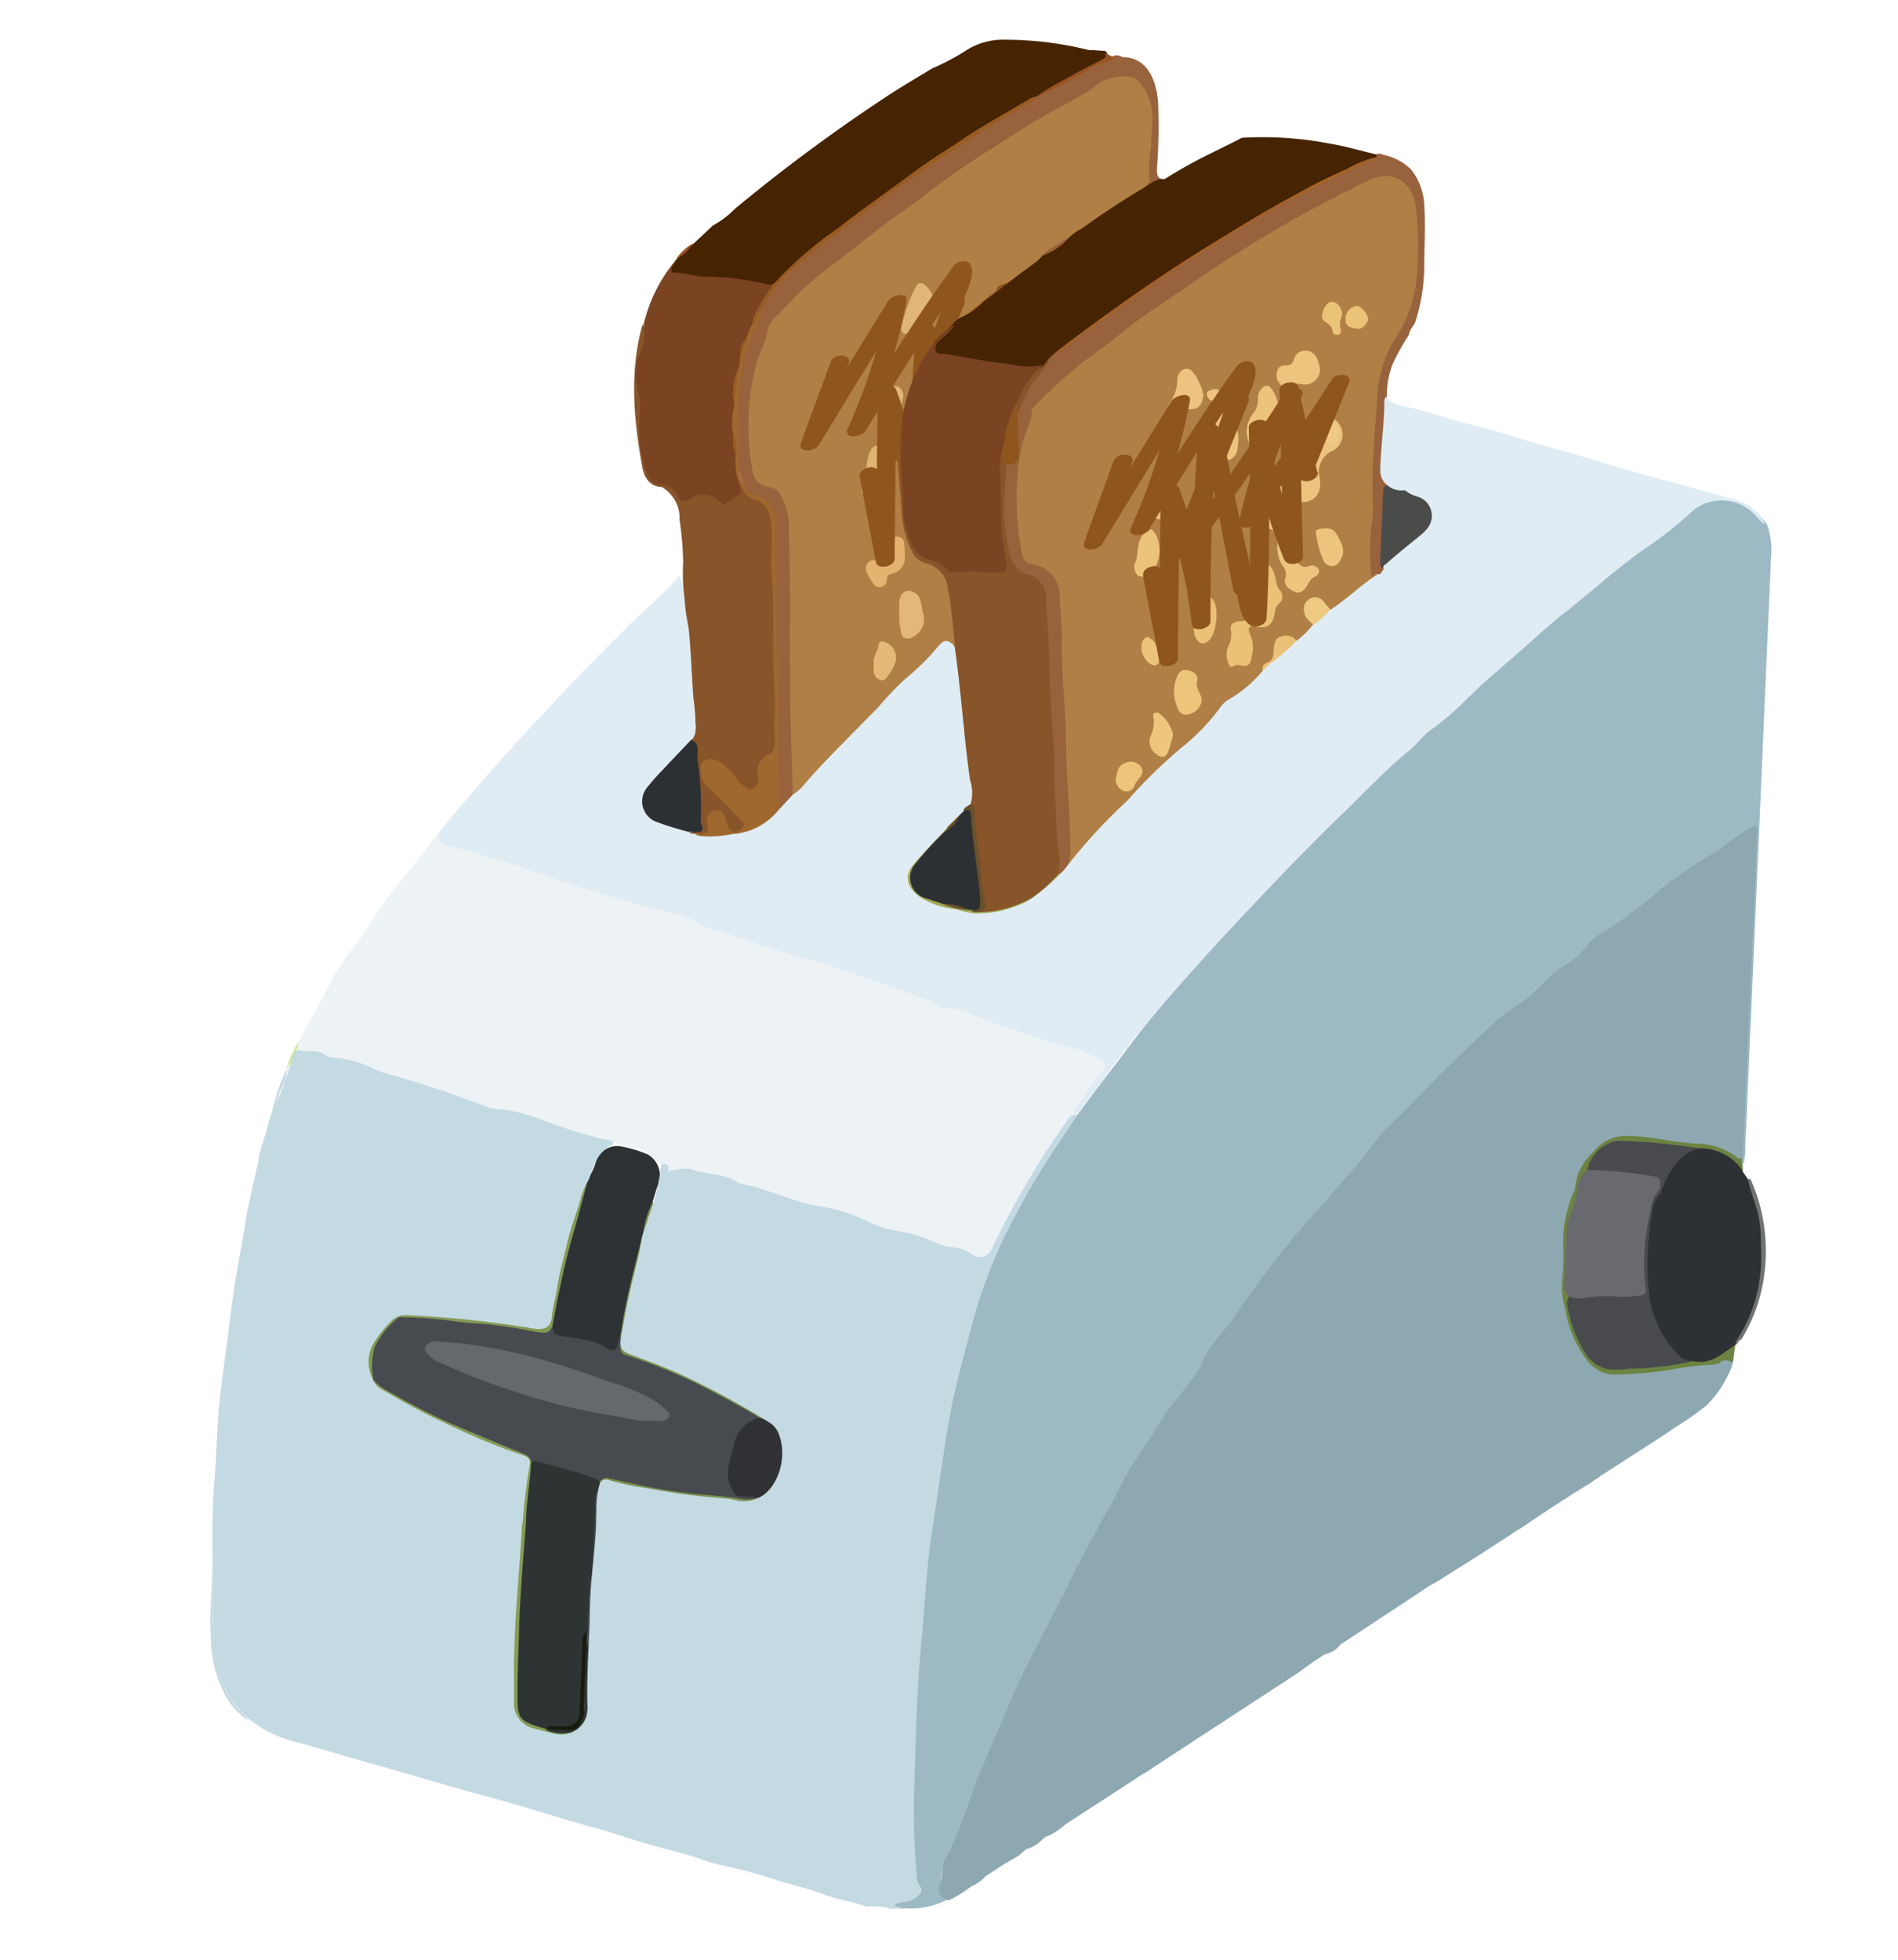 <svg id="Layer_1" data-name="Layer 1" xmlns="http://www.w3.org/2000/svg" viewBox="0 0 148.25 153.03"><defs><style>.cls-1{fill:#717373;}.cls-2{fill:#9db9c4;}.cls-3{fill:#2e3133;}.cls-4{fill:#98623d;}.cls-5{fill:#6c8341;}.cls-6{fill:#8ea8b2;}.cls-7{fill:#edf2f4;}.cls-8{fill:#c4dae3;}.cls-9{fill:#d3e79e;}.cls-10{fill:#462301;}.cls-11{fill:#88542a;}.cls-12{fill:#7a4322;}.cls-13{fill:#dfecf4;}.cls-14{fill:#985320;}.cls-15{fill:#4a4c4a;}.cls-16{fill:#bde267;}.cls-17{fill:#484a4e;}.cls-18{fill:#494a4d;}.cls-19{fill:#af7f45;}.cls-20{fill:#a46226;}.cls-21{fill:#a1a954;}.cls-22{fill:#686a6f;}.cls-23{fill:#859c55;}.cls-24{fill:#7c9250;}.cls-25{fill:#d1b041;}.cls-26{fill:#ceb341;}.cls-27{fill:#829954;}.cls-28{fill:#cbf273;}.cls-29{fill:#edc982;}.cls-30{fill:#eac177;}.cls-31{fill:#bde268;}.cls-32{fill:#995d24;}.cls-33{fill:#9f682e;}.cls-34{fill:#2d3033;}.cls-35{fill:#69522b;}.cls-36{fill:#edc37f;}.cls-37{fill:#edc47c;}.cls-38{fill:#ecc47e;}.cls-39{fill:#eec57d;}.cls-40{fill:#edc47b;}.cls-41{fill:#edc27a;}.cls-42{fill:#ebc378;}.cls-43{fill:#474a4e;}.cls-44{fill:#2e3333;}.cls-45{fill:#2e3234;}.cls-46{fill:#303134;}.cls-47{fill:#f1b43f;}.cls-48{fill:#ea9636;}.cls-49{fill:#ec9636;}.cls-50{fill:#e3b36f;}.cls-51{fill:#e1b576;}.cls-52{fill:#e0b36f;}.cls-53{fill:#e3b67a;}.cls-54{fill:#e1b677;}.cls-55{fill:#e5b878;}.cls-56{fill:#66696c;}.cls-57{fill:#161d0c;}.cls-58{fill:#ecc27d;}.cls-59{fill:#ebc37a;}.cls-60{fill:#f1c987;}.cls-61{fill:#eec680;}.cls-62{fill:#8e561d;}</style></defs><path class="cls-1" d="M136,104.62c-.23,0-.22.33-.42.39-.21-.26,0-.48.09-.7a13.55,13.55,0,0,0,1.67-7.85,18,18,0,0,0-.77-3.66c-.07-.24-.22-.48,0-.73l.16,0a13.77,13.77,0,0,1,1.07,7.49A12.64,12.64,0,0,1,136,104.62Z"/><path class="cls-2" d="M74,148.33a6.17,6.17,0,0,1-3.4.68c-.15.1-.32,0-.48,0s-.23-.05-.25-.18a.28.28,0,0,1,.16-.28,4,4,0,0,1,.93-.28c.71-.25.79-.45.63-1.19a11.64,11.64,0,0,1-.26-2.42c0-1.12,0-2.23,0-3.35,0-3.86.16-7.72.41-11.57.13-2,.33-4,.46-6s.45-3.92.75-5.87c.38-2.41.66-4.83,1.14-7.22a101.62,101.62,0,0,1,2.71-10.46,33.77,33.77,0,0,1,1.67-3.75,57.79,57.79,0,0,1,3.24-5.81c.72-1.19,1.53-2.33,2.36-3.44,1.35-1.89,2.8-3.71,4.19-5.57,2.34-3.11,5-6,7.59-8.82,1.84-2,3.76-4,5.67-6,2.1-2.17,4.28-4.27,6.45-6.36s4.32-4.09,6.65-5.94c.44-.35.76-.81,1.18-1.18,2.71-2.34,5.4-4.7,8.17-7,1.13-.92,2.21-1.94,3.41-2.76,1.85-1.29,3.53-2.8,5.34-4.13a3.73,3.73,0,0,1,4.31.41,7.78,7.78,0,0,1,1,1.15,5.93,5.93,0,0,1,.3,2.61l-2,45.85a5.53,5.53,0,0,1-.14,1.46c-.29-.16-.17-.44-.2-.67L137,65.48c0-.14,0-.28,0-.42,0-.29-.11-.39-.38-.24a2.54,2.54,0,0,0-.49.26c-2.42,1.89-5.21,3.26-7.52,5.3a26.75,26.75,0,0,1-3.82,2.8,1.18,1.18,0,0,0-.27.22c-1.28,1.69-3.32,2.54-4.63,4.21a6.1,6.1,0,0,1-1.25,1,70.74,70.74,0,0,0-8.36,7.78c-.05,0-.09.11-.14.15-2.83,2.55-5,5.7-7.54,8.49-1.61,1.76-3.07,3.62-4.5,5.51a42.83,42.83,0,0,1-2.58,3.55A8,8,0,0,0,94,106.47a7.56,7.56,0,0,1-1.65,2.24c-1,1.05-1.57,2.46-2.48,3.61a45.28,45.28,0,0,0-4,7.06c-.35.66-.8,1.26-1.11,1.94-1.27,2.72-2.85,5.27-4,8-.7,1.64-1.68,3.16-2.32,4.84-1.19,3.18-2.63,6.26-3.68,9.5A5.85,5.85,0,0,1,74,145a6.42,6.42,0,0,0-.58,2.55C73.35,147.91,73.77,148.06,74,148.33Z"/><path class="cls-3" d="M136.52,92.07c.21.87.5,1.72.76,2.56a10.15,10.15,0,0,1,.26,2.61,12.68,12.68,0,0,1-.3,3.74,11.57,11.57,0,0,1-1.5,3.53.77.77,0,0,0-.18.5h0a3.43,3.43,0,0,1-3.34,1.45,1.66,1.66,0,0,1-1.34-.62,8.07,8.07,0,0,1-2.25-5.11,19,19,0,0,1,.52-6.84,1.7,1.7,0,0,1,.3-.62,1.77,1.77,0,0,0,.3-.69,8.49,8.49,0,0,1,1.92-2.74c.27-.35.74-.21,1.11-.31a3.88,3.88,0,0,1,2.73,1,2.89,2.89,0,0,1,.64,1Z"/><path class="cls-4" d="M108.33,31c.13,1.8-.23,3.58-.26,5.37,0,.57,0,1.1.49,1.47a1.68,1.68,0,0,0-.39,1.08c0,1.48-.13,3-.18,4.43a1.54,1.54,0,0,0,.16.94.48.48,0,0,1-.23.62.78.78,0,0,1-.21.09c-.76.21-.87.14-.87-.63a27.61,27.61,0,0,1,.15-4c.16-1.15-.13-2.34,0-3.47.18-1.72,0-3.45.33-5.14.18-1,.15-1.93.4-2.89a11,11,0,0,1,1.27-2.7,10.39,10.39,0,0,0,1.52-4.72,35.4,35.4,0,0,0-.07-5.15c-.17-1.63-1.5-3.05-3.62-2-2.48,1.24-5,2.49-7.33,3.92S95,21,92.81,22.56s-4.54,3.09-6.72,4.75c-1.25,1-2.51,1.92-3.69,3-.54.48-.83,1.17-1.41,1.63-.36.28-.22.83-.4,1.24a11.41,11.41,0,0,0-1,4.47A20.08,20.08,0,0,0,80,43a1,1,0,0,0,.9.83,2.88,2.88,0,0,1,2.06,2.45c.17,2.92.26,5.85.39,8.77.09,2,.25,4.08.28,6.13,0,1.78.2,3.56.22,5.35a1.88,1.88,0,0,1-.47,1.34,1.12,1.12,0,0,1-.41.4c-.16,0-.31.11-.4-.1-.14-3.09-.32-6.17-.46-9.26-.11-2.55-.2-5.11-.37-7.66-.09-1.34-.08-2.69-.19-4a2.35,2.35,0,0,0-1.61-2.36c-1.08-.36-1.17-1.37-1.37-2.26-.58-2.58-.25-5.18-.06-7.77a13.84,13.84,0,0,1,1-3.17,11.85,11.85,0,0,1,2.3-3.62,27,27,0,0,1,3.71-2.93c1.57-1.2,3.23-2.26,4.83-3.44,1-.74,2.08-1.39,3.15-2.05q2.07-1.29,4.18-2.52,3.84-2.25,7.89-4.13c.55-.25,1.06-.57,1.64-.77a4.32,4.32,0,0,1,.43-.22.49.49,0,0,1,.37.07h0a4.33,4.33,0,0,1,2.23,1.18,4.85,4.85,0,0,1,1,2.67c.12,1.74,0,3.48,0,5.22a14.67,14.67,0,0,1-.68,3.95c-.12.36-.47.63-.51,1.05a16.84,16.84,0,0,0-1.27,2.28A6.67,6.67,0,0,0,108.33,31Z"/><path class="cls-5" d="M136.14,91.45a4,4,0,0,0-3.43-1.78,10.43,10.43,0,0,1-2.62-.13,24,24,0,0,0-3.68-.24,2.8,2.8,0,0,0-2.3,2.12,3.23,3.23,0,0,0-.74,1.83,1.23,1.23,0,0,1-.08.33c-.9,2.09-.76,4.31-.88,6.5a2.52,2.52,0,0,0,.22,1.08,8.2,8.2,0,0,0,1.54,4.59,2.52,2.52,0,0,0,2.3,1c1.94,0,3.86-.37,5.79-.46,1.38.31,2.29-.62,3.29-1.28l-.2,1.4c-1.1,0-2.13.38-3.22.46-1.25.08-2.47.42-3.73.44-.78,0-1.56.2-2.36.16a3.18,3.18,0,0,1-2.33-1.21,9.67,9.67,0,0,1-1.78-4.27,7.08,7.08,0,0,1-.17-2.63c.13-1.11,0-2.22.1-3.34s.53-2.16.78-3.23A7,7,0,0,1,124,90.07a3.65,3.65,0,0,1,3.38-1.57c2.26.22,4.51.49,6.75.92a6.29,6.29,0,0,1,1.93.94c0,.21,0,.41.05.62Z"/><path class="cls-6" d="M102.45,129.86l1-.67a2.13,2.13,0,0,0,1.27-.78h0l5.78-3.81c.54-.33,1-.72,1.59-1l3.19-2,2.71-1.76c.32-.23.67-.42,1-.64,1.75-1.19,3.51-2.35,5.32-3.44a3.24,3.24,0,0,1,.89-.62l1.68-1.09c1.32-.85,2.65-1.68,3.94-2.57a27.28,27.28,0,0,0,2.44-1.7,8.6,8.6,0,0,0,2.09-3.29.7.7,0,0,0-1-.1.91.91,0,0,1-.59.17,20.51,20.51,0,0,0-2.94.34,30.47,30.47,0,0,1-4.85.44,2.79,2.79,0,0,1-2-1.11,8.57,8.57,0,0,1-1.7-4,5.75,5.75,0,0,1-.26-2.12,21.2,21.2,0,0,0,.1-2.65,9.76,9.76,0,0,1,.75-4.24c.06-.15.18-.31.17-.45a4.23,4.23,0,0,1,1.4-2.79,3.26,3.26,0,0,1,2.58-1.28c1.79,0,3.52.47,5.3.6a5.37,5.37,0,0,1,3.43,1.12c.13.12.26,0,.39,0l.75-16.67q.19-4.36.38-8.72c0-.18.1-.4-.09-.52s-.33.1-.49.16a19.38,19.38,0,0,0-2.32,1.63,46.81,46.81,0,0,0-4.61,3.08,35.23,35.23,0,0,1-4.19,3.21,4.57,4.57,0,0,0-1.54,1.17,5.45,5.45,0,0,1-1.74,1.57,6.82,6.82,0,0,0-1.29,1,17.57,17.57,0,0,1-2.2,2,13.83,13.83,0,0,0-2,1.46c-1.73,1.62-3.45,3.25-5.11,4.94-1.18,1.21-2.34,2.45-3.61,3.57a1.44,1.44,0,0,0-.22.27,45.81,45.81,0,0,1-3.27,4c-1.14,1.42-2.45,2.72-3.6,4.14a69.32,69.32,0,0,0-4.37,5.84c-.9,1.41-2.3,2.49-2.83,4.16,0,.07-.09.11-.12.17-.9,1.48-2.18,2.66-3.06,4.19s-2,2.9-2.84,4.51c-1.36,2.68-2.93,5.25-4.24,8-1,2-2.05,4-3.09,6.06-1.39,2.69-2.45,5.51-3.67,8.26-1.08,2.43-1.65,5.07-3,7.37a1,1,0,0,0-.1.4,6,6,0,0,1-.29,1.57c-.15.62.06,1,.74,1.15a9.82,9.82,0,0,0,1.72-1.06A3.34,3.34,0,0,0,77,146.5h0l1.43-.93,1.12-.65h0l.62-.53a2.47,2.47,0,0,0,1-.52h0l.46-.41a4.92,4.92,0,0,0,1.59-1h0l5.47-3.55c.41-.32.93-.54,1.41-.91l11.26-7.35"/><path class="cls-6" d="M124.31,115.68a1,1,0,0,1,.89-.62A2.21,2.21,0,0,1,124.31,115.68Z"/><path class="cls-7" d="M84,87.09a12.49,12.49,0,0,0-2,2.67c-.86,1.27-1.59,2.64-2.41,3.95s-1.28,2.59-2,3.88a1.2,1.2,0,0,1-1.87.51,1.89,1.89,0,0,0-1.13-.49,6.33,6.33,0,0,1-2.38-.72,7.62,7.62,0,0,0-1.94-.52,12.19,12.19,0,0,1-3.15-1.06,28.49,28.49,0,0,0-5.61-1.5,2.42,2.42,0,0,1-.59-.2,6.27,6.27,0,0,0-2.43-.79c-.81,0-1.41-.64-2.19-.83a20.28,20.28,0,0,1-2.63-.58c-.41-.15-.89.18-1.37.12-.25,0-.14.39-.28.59-.26-.4.32-1.06-.43-1.27-.44-.17-.67-.6-1.06-.83a1.16,1.16,0,0,0-1-.35,11.05,11.05,0,0,1-1.81-.52c-.7.3-1.31-.17-1.94-.29A30.69,30.69,0,0,1,42,87.55a11.56,11.56,0,0,0-3.49-.78c-.32,0-.58,0-.64.41s-.42.51-.68.16c-1.25-1.69-3.19-2-5-2.57A37.68,37.68,0,0,1,28,83.2a2.62,2.62,0,0,0-1.19-.3A3,3,0,0,1,25,82.4c-.42-.29-.94.1-1.4-.09,0,0-.16.13-.16.2-.06,1-.88,1.65-1.1,2.6-.1.42-.11.85-.17,1.27s.36.39.66.4c1.73.08,3.47.06,5.19.26a5.7,5.7,0,0,1,3.08.91c.42.33.51.62.14,1a1.5,1.5,0,0,0-.4.55c-.12.41-.16.84.43,1a.74.74,0,0,1,.57.9.54.54,0,0,1-.89.45,3.9,3.9,0,0,0-2.07-.56,4.67,4.67,0,0,1-2.56-.75A1.86,1.86,0,0,0,24.46,90c-.21.08-.41-.06-.59-.16-.56-.3-.92-.92-1.65-1-.22,0-.23-.34-.26-.53-.09-.66-.31-.64-.67-.17a.79.79,0,0,1-.23.16.45.45,0,0,1,0-.46c.51-1.18.5-2.53,1.19-3.65.13-.22,0-.5.17-.73a.57.57,0,0,0,0-.13,15.26,15.26,0,0,0,.93-2.06c.89-1.62,1.81-3.22,2.63-4.87a17.28,17.28,0,0,1,1.89-2.73c.93-1.24,1.63-2.63,2.61-3.83,1.34-1.65,2.63-3.33,3.94-5,.14.8.68,1,1.43,1.14a19.72,19.72,0,0,1,3.66,1.09c3.54,1.19,7.1,2.36,10.68,3.42.74.22,1.5.36,2.24.54a7.49,7.49,0,0,1,2.38.94,11.7,11.7,0,0,0,2.49.89c1.7.55,3.32,1.34,5.06,1.74a87.15,87.15,0,0,1,9.54,3,14.75,14.75,0,0,1,1.5.71c.82.3,1.72.24,2.54.6a28.36,28.36,0,0,0,3.56,1.36c2,.56,3.88,1.18,5.82,1.8a5.43,5.43,0,0,1,1.28.68c.33.23.1.53-.07.72-.9,1-1.56,2.22-2.37,3.3A1,1,0,0,0,84,87.09Z"/><path class="cls-8" d="M22.38,83.54A2.55,2.55,0,0,1,22,84.9a5.88,5.88,0,0,0-.6,2.25c-.05.45-.46.76-.36,1.23a42.19,42.19,0,0,0-1.42,6c-.35,2-.87,4.07-1.1,6.14-.26,2.48-.67,5-1,7.42-.14,1.08-.22,2.18-.28,3.26-.24,4.18-.45,8.36-.55,12.55a36.23,36.23,0,0,0,.1,5.41,7.86,7.86,0,0,0,2.28,4.77,3.68,3.68,0,0,1,.34.44,5.7,5.7,0,0,1-2.08-2.53,9.68,9.68,0,0,1-.86-4c-.14-2.19.18-4.36.13-6.54a58.44,58.44,0,0,1,.17-5.92c.16-2.13.18-4.27.43-6.39.28-2.36.61-4.72.91-7.08.27-2.18.72-4.32,1.06-6.49.24-1.46.6-2.9.93-4.34a6.58,6.58,0,0,0,.13-.89c.38-1.27.81-2.54,1.12-3.83A14.3,14.3,0,0,1,22.38,83.54Z"/><path class="cls-9" d="M23.32,81.35a4.08,4.08,0,0,1-.93,2.06A7.37,7.37,0,0,1,23.32,81.35Z"/><path class="cls-10" d="M72.8,5.35a18.36,18.36,0,0,0,2.8-1.5,5.41,5.41,0,0,1,2.91-.75,27.24,27.24,0,0,1,6.54.81.86.86,0,0,0,.28,0l1,.07.14.15c.23.5-.2.61-.49.75-1.58.73-3,1.72-4.57,2.49-.13.06-.23.16-.35.23-2.36,1.31-4.65,2.72-6.9,4.2-3.93,2.59-7.63,5.47-11.36,8.31a9.83,9.83,0,0,0-1.63,1.53,2.58,2.58,0,0,1-.77.7,8.18,8.18,0,0,1-2.61-.29A25.84,25.84,0,0,0,55,21.84a9.54,9.54,0,0,1-2.13-.32c-.59-.15-.68-.32-.35-.84a2.83,2.83,0,0,0,.2-.28l.12-.15c.46-.39.88-.83,1.33-1.22l1.5-1.41a7.47,7.47,0,0,0,1.74-1.32,135.13,135.13,0,0,1,12.2-9C70.64,6.64,71.73,6,72.8,5.35Z"/><path class="cls-11" d="M53.08,40.59A2.81,2.81,0,0,0,52,38.24c-.12-.07-.23-.21-.34-.21-1-.05-1.37-.86-1.5-1.6-.66-3.67-1-7.35,0-11a.87.87,0,0,1,.09-.11,2.56,2.56,0,0,1,0,2.15A4.72,4.72,0,0,0,50,30.5a4.83,4.83,0,0,1,.17,1.64,10.88,10.88,0,0,0,.46,4.39,1.42,1.42,0,0,0,1.22,1.17,1.57,1.57,0,0,1,1.18.78.6.6,0,0,0,.87.3,2,2,0,0,1,2.4.17c.3.24,1.18-.24,1.35-.67.06-.15.05-.33.17-.45a.3.3,0,0,1,.31.1A4.36,4.36,0,0,0,59.5,39c.87.41.91,1.3,1,2.15.16,1.39,0,2.79.07,4.18.15,2-.09,4,.09,6s-.1,4.09,0,6.13A1.71,1.71,0,0,1,60,59.23a1.14,1.14,0,0,0-.52,1.08,3.2,3.2,0,0,1,0,.62c-.17.79-.73,1-1.39.59a6.42,6.42,0,0,1-1.1-1.17,2.6,2.6,0,0,0-1-.79c-.64-.2-1,.13-.91.78a1.24,1.24,0,0,0,.36.82c.75.59,1.27,1.42,2,2a4.19,4.19,0,0,1,.74.83.61.61,0,0,1-.22,1,.68.68,0,0,1-1-.14,2.92,2.92,0,0,1-.33-.69c-.12-.3-.23-.67-.66-.57s-.39.4-.41.72c0,.83-.26,1-1.15,1-.21-.06-.51,0-.55-.31.66-.13.73-.56.75-1.18.05-1.75-.27-3.47-.35-5.21a4.27,4.27,0,0,0-.25-.79,2.48,2.48,0,0,0,.21-1.87,32.28,32.28,0,0,1-.33-3.67c-.12-2-.26-3.92-.47-5.88a16.06,16.06,0,0,1-.06-2.5A25,25,0,0,0,53.08,40.59Z"/><path class="cls-12" d="M57.81,37.83c0,.28.12.72,0,.79a8.91,8.91,0,0,0-1.21.74c-.13.1-.32-.06-.42-.18a1.63,1.63,0,0,0-2.26-.2c-.55.29-.83.17-1.06-.38a1.26,1.26,0,0,0-1.18-.74,1.26,1.26,0,0,1-1.21-1.06A11.44,11.44,0,0,1,50,32a4.7,4.7,0,0,0-.16-1.48,4.41,4.41,0,0,1,.27-3.2,4.52,4.52,0,0,0,.18-2.06,12.14,12.14,0,0,1,2.46-4.9c0,.24-.22.35-.27.55s-.1.37.15.37c.89,0,1.73.36,2.63.33a19.75,19.75,0,0,1,4.65.59,1,1,0,0,0,.6-.09c.17.3-.06.47-.21.65a7.47,7.47,0,0,0-1.34,2.5,8.21,8.21,0,0,1-.51,1.27,2.14,2.14,0,0,0-.4,1.51,1.72,1.72,0,0,1-.09.44,6.2,6.2,0,0,0-.41,3.1,8.79,8.79,0,0,0,0,2.29,4.71,4.71,0,0,0,.15,1.63C57.59,36.31,57.83,37.06,57.81,37.83Z"/><path class="cls-13" d="M53.79,49.06c.18,1.77.24,3.55.36,5.33A16.77,16.77,0,0,1,54.33,57a1.07,1.07,0,0,1-.34.8c0,.27-.2.41-.35.57L51.19,61a3.1,3.1,0,0,0-.75,1.16A1.41,1.41,0,0,0,51.28,64a8.91,8.91,0,0,0,1.51.5,1.65,1.65,0,0,1,1,.48c.16.15.36.11.55.15a3.68,3.68,0,0,0,1.44-.06,6.5,6.5,0,0,1,1.59,0c.41.08.69-.22,1-.37a5.66,5.66,0,0,0,2.3-1.52,11.33,11.33,0,0,1,1.11-1.19,36.79,36.79,0,0,0,2.92-3.07c1.25-1.32,2.65-2.49,3.8-3.88s2.43-2.36,3.63-3.56c.34-.33.61-.7.94-1,.7-.71,1.1-.65,1.63.2.34,1.63.45,3.3.63,5,.22,2,.41,4,.67,5.94a2.25,2.25,0,0,1-.1,1.23c-.12.26-.38.4-.55.63a3.64,3.64,0,0,1-.34.34c-.33.27-.61.61-.95.87a.12.12,0,0,1-.15-.06c.17-.74.87-1,1.31-1.57a1.31,1.31,0,0,0,.31-1.34,6.3,6.3,0,0,1-.24-1.91,24.89,24.89,0,0,0-.28-2.52c-.32-1.41-.13-2.85-.5-4.25a14.62,14.62,0,0,0-.29-2.24c-.15-.36-.32-.46-.57-.12-1,1.45-2.56,2.43-3.77,3.71-1.81,1.91-3.69,3.77-5.54,5.65-1.58,1.61-2.93,3.48-4.89,4.71a5.53,5.53,0,0,1-2.84.84,6.81,6.81,0,0,1-2.34,0c-1.07-.32-2.15-.6-3.21-.91a2.08,2.08,0,0,1-.83-3.11c.66-.85,1.45-1.61,2.19-2.41.48-.53,1-1.07,1.45-1.59a1,1,0,0,0,.16-1.16,4.56,4.56,0,0,1-.25-1.42c-.19-1.87-.12-3.77-.39-5.64a5.82,5.82,0,0,1-.08-1.1c.06-1-.39-2-.21-3"/><path class="cls-14" d="M54.14,19a3.33,3.33,0,0,1-1.33,1.22A4,4,0,0,1,54.14,19Z"/><path class="cls-4" d="M81.66,20l-.14.13a.21.21,0,0,1-.3,0c0-.5.45-.69.79-.91,2.26-1.42,4.39-3.05,6.69-4.4a1.35,1.35,0,0,0,.81-1.59,5.07,5.07,0,0,1,.17-1.44c0-1,.1-2,.09-2.93a4.39,4.39,0,0,0-1-2.34.86.86,0,0,0-.69-.29A3.29,3.29,0,0,0,85.56,7a3.71,3.71,0,0,1-.82.53,91,91,0,0,0-11.13,6.91c-2.74,1.95-5.48,3.93-8.08,6.09a43.2,43.2,0,0,0-3.84,3.33,11,11,0,0,0-2.52,4.86,20,20,0,0,0-.39,7.19c0,.26.1.51.14.76a1.34,1.34,0,0,0,1,1.17,2,2,0,0,1,1.4,1.39c.6,1.4.38,2.85.42,4.27.05,2.39.11,4.79.1,7.18,0,1.8,0,3.61.08,5.42s0,3.48.12,5.22a1,1,0,0,1-.17.79l-1,1.08a1.17,1.17,0,0,1-.26-.84c-.07-1.07-.07-2.14-.08-3.2s0-1.85.08-2.77c.16-2.44-.06-4.87-.07-7.31,0-1.21.06-2.42,0-3.62-.1-1.51,0-3-.09-4.52a2,2,0,0,0-1.56-2.13A1.53,1.53,0,0,1,58,37.69a5.94,5.94,0,0,1-.34-1.47,32.88,32.88,0,0,1-.12-4.86,15.31,15.31,0,0,1,1.39-6c.13-.27.22-.56.33-.84A12,12,0,0,1,62.89,20c1.18-.94,2.38-1.85,3.58-2.77,3.2-2.45,6.52-4.75,9.91-6.94,1.54-1,3.15-1.86,4.71-2.81,1.76-.93,3.42-2,5.26-2.81.23-.09.45-.24.69-.32s.43,0,.63.11c1.74,0,2.6,1.45,2.78,3.45a43.39,43.39,0,0,1-.09,5.35c0,.5.12.76.65.72a17,17,0,0,0-2.65,1.53c-1.53.78-2.77,2-4.29,2.78a2.42,2.42,0,0,0-.53.53C82.92,19.22,82.32,19.66,81.66,20Z"/><path class="cls-15" d="M109.68,38.14l1,.38A1.72,1.72,0,0,1,112.06,40a2,2,0,0,1-.88,1.91c-1,.81-2.07,1.64-3,2.55-.33-.09-.4-.32-.38-.64.08-1.79.16-3.58.23-5.37,0-.38.13-.63.57-.59A1.79,1.79,0,0,0,109.68,38.14Z"/><path class="cls-16" d="M61.12,67.63A10.5,10.5,0,0,1,63.44,66c1-.39,1.64-1,1.48-2.12a.94.94,0,0,1,.16-.59c.35,0,.56.07.46.54s.31.68.14,1.07a2,2,0,0,1-.21.44c-.18.21-.71.31-.3.72a.82.82,0,0,0,1.09.07c.6-.5,1.38-.92,1.18-2a2.43,2.43,0,0,1,.2-.83,2.52,2.52,0,0,1-.71,2.91.94.94,0,0,1-.56.26,2,2,0,0,0-1.1.37c-.19.13-.42.15-.46-.16-.09-.66-.62-.62-1-.53a2.34,2.34,0,0,0-1.2,1c-.19.23.09.37.29.44a2.14,2.14,0,0,0,1.25,0c-.26.26-.34.74-.89.56-.24-.09-.32.1-.45.23s-.34.41-.63.37-.36.09-.42-.12.09-.26.24-.29.43-.25.35-.5-.31-.1-.48-.11S61.37,67.67,61.12,67.63Z"/><path class="cls-16" d="M58.78,73.26a14.88,14.88,0,0,1-2.88-1.05c.61-.59,1.23-.06,1.81-.12a2.31,2.31,0,0,0,1.45.35.52.52,0,0,1,.35,0c1.55,1.07,3.38,1.35,5.14,1.86a2.14,2.14,0,0,1,.27.06c.15.11.48.12.38.39s-.32,0-.49,0a28.74,28.74,0,0,1-5.55-1.47A2.52,2.52,0,0,0,58.78,73.26Z"/><path class="cls-16" d="M60.4,70.34a6.86,6.86,0,0,0,2.06,1.21c.16,0,.27.57-.05.85a.56.56,0,0,1-.87-.07,2.07,2.07,0,0,0-1.42-.82c-.35-.08-.61-.29-.51-.69S60,70.34,60.4,70.34Z"/><path class="cls-13" d="M97.32,55.37A7.83,7.83,0,0,1,99.94,53c-.06.44-.12.89-.19,1.33-.15,1-.68,1.32-1.63,1.05A2.13,2.13,0,0,0,97.32,55.37Z"/><path class="cls-13" d="M77.28,72.25c.57-.37,1,.21,1.53.21a1.1,1.1,0,0,1-1.24.34C77.28,72.75,77.26,72.49,77.28,72.25Z"/><path class="cls-13" d="M94.69,57.77c0-.61.17-1.06.89-1.08A1.05,1.05,0,0,1,94.69,57.77Z"/><path class="cls-16" d="M100.09,52.7l.88-.8C101,52.47,100.55,52.61,100.09,52.7Z"/><path class="cls-16" d="M103,50.17c.24-.23.29-.66.73-.67C103.55,49.8,103.43,50.15,103,50.17Z"/><path class="cls-17" d="M132.26,106.29a24.66,24.66,0,0,1-5,.59,8.41,8.41,0,0,1-1.51.06c-1.64-.25-2.14-1.58-2.71-2.79a11.46,11.46,0,0,1-.62-2.19.91.91,0,0,1,.15-.73A25,25,0,0,1,126,101a8.38,8.38,0,0,0,1.66,0c.48-.06.64-.29.59-.75a17.79,17.79,0,0,1,.4-5.59,13.3,13.3,0,0,1,.46-1.39.54.54,0,0,1,.49-.43.34.34,0,0,1,0,.45,2.94,2.94,0,0,0-.59,1.6,23.14,23.14,0,0,0-.22,5.94A8.06,8.06,0,0,0,131,105.7,1.53,1.53,0,0,0,132.26,106.29Z"/><path class="cls-18" d="M129.64,93.29v-.43c-.2-.6-.63-.75-1.23-.87a21.65,21.65,0,0,0-3.59-.38,1.12,1.12,0,0,1-.84-.25,2.88,2.88,0,0,1,2.4-2.28,47.91,47.91,0,0,1,6.32.59c-1.61.47-2.3,1.78-2.89,3.19C129.76,93,129.8,93.19,129.64,93.29Z"/><path class="cls-19" d="M107.7,44.79a19.48,19.48,0,0,1-3.75,2.9c-.27,0-.41-.28-.59-.45-.33-.33-.69-.51-1.08-.15s-.23.74,0,1.13c.11.23.48.32.39.67a2.7,2.7,0,0,1-1.32,1.2l-.13,0c-1.12-.45-1.41-.29-1.54.9a1,1,0,0,1-.47.87,1,1,0,0,0-.48.65,1.44,1.44,0,0,1-.66.79c-.72.4-1.17,1.12-2,1.5S94.9,56,94.28,56.67a20.29,20.29,0,0,1-2.88,2.68,3.56,3.56,0,0,0-.78.77c-1.32,1.62-3,2.92-4.29,4.54-.57.69-1.3,1.25-1.92,1.91-.4.44-.6,1.07-1.2,1.32a2.79,2.79,0,0,0,.39-1.8c0-2.71-.31-5.4-.35-8.11,0-2.5-.32-5-.3-7.49,0-1.47-.16-3-.21-4.43a2.54,2.54,0,0,0-2.07-2c-.53,0-.72-.34-.84-.77a21.26,21.26,0,0,1-.41-4.06A17.8,17.8,0,0,1,79.77,35a9.42,9.42,0,0,1,.6-1.84,2.1,2.1,0,0,0,.2-.8.71.71,0,0,1,.18-.59,44.73,44.73,0,0,1,3.64-3.35c1.14-.84,2.31-1.68,3.41-2.58,1.28-1.05,2.67-1.92,4-2.84,1.52-1,3-2.07,4.57-3.05a96.14,96.14,0,0,1,9.49-5.35,14.61,14.61,0,0,1,1.38-.67c1.87-.68,3.11.56,3.34,2.16a26.92,26.92,0,0,1,.11,5,10.14,10.14,0,0,1-1.67,5.3A9.3,9.3,0,0,0,107.58,31c-.07,1.32-.24,2.64-.27,4a35.89,35.89,0,0,0-.08,4.28,7,7,0,0,1-.14,1.93,20.56,20.56,0,0,0,0,3.51C107,45.41,107.5,44.6,107.7,44.79Z"/><path class="cls-11" d="M81.43,28.52c.13-.2.19-.45.45-.54.05-.05.1-.05.14,0a6.3,6.3,0,0,1-1.28,1.79,18.86,18.86,0,0,0-1.76,4c-.59,1.37-.32,2.84-.48,4.26a15,15,0,0,0,.24,4.63c.19,1,.42,1.92,1.66,2.22a1.91,1.91,0,0,1,1.3,2c.07,1.08.16,2.17.21,3.25.1,2.38.1,4.76.32,7.14.13,1.31.09,2.63.15,4,.08,1.66.11,3.32.28,5a5.46,5.46,0,0,1,0,2.13,4.28,4.28,0,0,1-1.55,1.61,7.86,7.86,0,0,1-4.2,1.44.26.26,0,0,1-.29-.15,3.66,3.66,0,0,0,0-1.77,34.76,34.76,0,0,0-.54-4.31c-.14-.53,0-1.1-.12-1.65a1.63,1.63,0,0,0-.19-.65,3.12,3.12,0,0,0,0-2c-.38-2.63-.58-5.27-.88-7.91-.09-.82-.21-1.64-.31-2.47a2,2,0,0,1-.33-1.05,20.23,20.23,0,0,0-.4-3.1,2.4,2.4,0,0,0-1.62-2.15,2.56,2.56,0,0,1-1.61-2,12.81,12.81,0,0,1-.49-3.5c0-1.34-.36-2.67-.24-4,0-.56.2-1.09.26-1.65,0-.17.07-.37.33-.36a1.08,1.08,0,0,1,.14.87,25.33,25.33,0,0,0,.16,5A20.9,20.9,0,0,0,71,40.73a7.06,7.06,0,0,0,.89,2.18c0,.06.06.14.12.17a12.43,12.43,0,0,0,2.64,1.3,12.39,12.39,0,0,0,3,.11c.94,0,1.07-.21.83-1.12a10.44,10.44,0,0,1-.35-3.73c.12-1.13-.28-2.25-.13-3.4a16.28,16.28,0,0,1,2.55-7A3.23,3.23,0,0,1,81.43,28.52Z"/><path class="cls-20" d="M82,28h-.14a15.57,15.57,0,0,1,2.93-2.44c2-1.48,4.08-3,6.19-4.34s4.19-2.68,6.35-3.94c1.89-1.1,3.83-2.11,5.71-3.21.77-.45,1.64-.73,2.46-1.11.58-.27,1.09-.72,1.8-.62-2.08,1.06-4.18,2.06-6.24,3.14-2.41,1.27-4.71,2.7-7,4.1-2.74,1.65-5.3,3.54-7.91,5.37C84.74,25.91,83.38,26.94,82,28Z"/><path class="cls-21" d="M76.63,71.22a8.46,8.46,0,0,0,4.05-1.17,11.25,11.25,0,0,0,1.95-1.76l.29-.12a7,7,0,0,1-2.51,2.34,4.46,4.46,0,0,1-2,.71,5.73,5.73,0,0,1-2.32.26,22.59,22.59,0,0,1-4.48-1.32A2.05,2.05,0,0,1,71,67.61a14.58,14.58,0,0,1,2-2.27c.31-.26.47-.71.91-.82l0,0a.5.5,0,0,1-.12.48c-.7.8-1.43,1.58-2.12,2.39A1.51,1.51,0,0,0,72.4,70c.41.15.84.26,1.24.44a8.29,8.29,0,0,0,2,.48l.21,0C76.1,71.08,76.42,71,76.63,71.22Z"/><path class="cls-22" d="M124,91.36a33.16,33.16,0,0,1,5.17.5c.74.11.46.61.49,1a2.58,2.58,0,0,0-.72,1.66,16.3,16.3,0,0,0-.51,3.63,15,15,0,0,0,.1,2.41c.08.42-.12.6-.45.61a9.55,9.55,0,0,1-1.52.1,10.27,10.27,0,0,0-3,.12,2.05,2.05,0,0,1-1-.16,1,1,0,0,1-.37-1l.18-4.16a5.6,5.6,0,0,1,.35-1.41,8,8,0,0,0,.5-1.93A2,2,0,0,1,124,91.36Z"/><path class="cls-23" d="M46.9,117.62q-.18,3.38-.5,6.73c-.15,1.65-.08,3.34-.17,5-.07,1.37,0,2.73,0,4.1a2.28,2.28,0,0,1-3,2.12c-.49-.17-1-.26-1.48-.39a2.18,2.18,0,0,1-1.7-2.21c0-2.68.07-5.35.23-8,.18-3,.43-5.93.68-8.88.05-.58.22-1.14.32-1.71,0-.23,0-.43-.3-.51a44.91,44.91,0,0,1-5-2.05c-2-.77-3.73-1.87-5.59-2.8-.53-.27-1.23-.5-1.35-1.27a.25.25,0,0,1,.2-.06,43.29,43.29,0,0,0,7.25,3.83c1.41.61,2.82,1.2,4.24,1.76.63.25,1,.6.93,1.34-.22,2.8-.56,5.59-.74,8.4s-.39,5.57-.3,8.36c0,.44,0,.88,0,1.33,0,1.21.27,1.64,1.41,2a4.68,4.68,0,0,1,.53.17,3.45,3.45,0,0,0,2.24.2,1.43,1.43,0,0,0,.91-.93,34.15,34.15,0,0,0,.13-4.41,13.39,13.39,0,0,1,0-1.55l.21-4.91a2.36,2.36,0,0,1,.08-.65,15.9,15.9,0,0,0,.21-2.66c0-.34,0-.69.08-1a3.16,3.16,0,0,0,.16-.8C46.58,117.9,46.57,117.63,46.9,117.62Z"/><path class="cls-24" d="M46.9,117.62c-.36.35,0,.9-.33,1.25a1.38,1.38,0,0,1-.1-1.25,8,8,0,0,0,.15-1.37,1.3,1.3,0,0,1,.14-.61c.29-.43.7-.38,1.12-.28,1.66.38,3.33.67,5,1,1.4.23,2.82.28,4.23.44.68.07,1.36.38,2.05,0,1.64-.77,2.16-3.25,1.48-4.78a2.8,2.8,0,0,0-1.36-1.13,55.69,55.69,0,0,0-6.16-3.25,37.78,37.78,0,0,0-3.81-1.52c-1.08-.37-1.13-.41-1-1.52,0-.14,0-.28,0-.42.56-3.25,1.39-6.44,2.23-9.62.08-.28.1-.61.48-.68.19.42-.11.76-.18,1.14-.31,1.24-.64,2.48-.92,3.74s-.56,2.62-.81,3.93a10.09,10.09,0,0,0-.4,2.18c0,.33.07.51.39.63,1.25.48,2.47,1,3.72,1.48a31.4,31.4,0,0,1,3.36,1.61c1.36.7,2.64,1.58,4,2.3a2.12,2.12,0,0,1,1.09,1.44c.42,1.68-.13,4-1.85,4.87a2.93,2.93,0,0,1-1.77.18c-1.82-.2-3.64-.36-5.44-.66a30.47,30.47,0,0,1-4.35-.88c-.46-.15-.71-.21-.78.42C47,116.7,46.93,117.16,46.9,117.62Z"/><path class="cls-25" d="M26.11,126.89c1.71.39,3.33,1,3.92,2.87a2.62,2.62,0,0,1-.54,2.67,4,4,0,0,1-4.08,1.09,4.48,4.48,0,0,1-2.88-1.45,3.18,3.18,0,0,1-.75-2.71,2.52,2.52,0,0,1,1.4-1.66A4.23,4.23,0,0,1,26.11,126.89Z"/><path class="cls-26" d="M61.32,143.85a4.61,4.61,0,0,1-3.46-1.36c-1.56-1.42-1.26-3.63.53-4.89,1.2-.86,2.51-.65,3.8-.51a4.84,4.84,0,0,1,3.16,2.08,3.12,3.12,0,0,1-.75,4A5,5,0,0,1,61.32,143.85Z"/><path class="cls-27" d="M29.17,107.75H29c-.88-1.85.1-3.17,1.26-4.44a2.18,2.18,0,0,1,1.89-.75,76.3,76.3,0,0,1,10,1.12.69.69,0,0,0,.86-.75,24.81,24.81,0,0,1,.66-3.54,36.63,36.63,0,0,1,1.06-4c.24-.84.49-1.67.72-2.51a1.6,1.6,0,0,1,.42-.93.34.34,0,0,1,.15.18A4.51,4.51,0,0,1,45.63,94c-.91,3.11-1.61,6.27-2.3,9.43-.28.81-.42,1-1.27.79-2.45-.47-4.93-.66-7.39-1-1-.12-2-.12-2.93-.16a1,1,0,0,0-.65.2,4,4,0,0,0-1.8,3.71C29.32,107.23,29.39,107.52,29.17,107.75Z"/><path class="cls-28" d="M51.25,95.58a.7.7,0,0,1-.09-.71C51.36,95.13,51.36,95.13,51.25,95.58Z"/><path class="cls-29" d="M102.64,48.89c-.27-.36-.72-.57-.77-1.1a.9.9,0,0,1,.38-1,.83.83,0,0,1,1.08.12c.21.24.41.49.62.74C103.73,48.33,103.14,48.56,102.64,48.89Z"/><path class="cls-30" d="M98.7,52.49a.47.47,0,0,1,.19-.71c.6-.17.57-.61.6-1.07s.1-.9.56-1a1,1,0,0,1,1.27.41.6.6,0,0,1-.27.46Z"/><path class="cls-31" d="M63.9,61.74c.24,0,.45,0,.54.3l-.06.12c-.15.19-.24.6-.56.4S63.61,62,63.9,61.74Z"/><path class="cls-32" d="M81.1,7.54a29.66,29.66,0,0,1-2.7,1.67c-2.34,1.45-4.64,2.95-6.91,4.52-3,2.11-6,4.37-8.88,6.66a12.21,12.21,0,0,0-3.22,3.95c-.25.29,0,.88-.61.95a1.72,1.72,0,0,1,.19-.73,15.33,15.33,0,0,1,1.49-2.41,28.44,28.44,0,0,1,4.9-4.26c2-1.57,4.07-3,6.07-4.49,1.21-.93,2.54-1.69,3.8-2.55,1.68-1.15,3.48-2.08,5.21-3.15A2.65,2.65,0,0,1,81,7.52C81,7.47,81.06,7.47,81.1,7.54Z"/><path class="cls-14" d="M81.1,7.54l-.14,0a16.16,16.16,0,0,1,2.33-1.4c.92-.56,1.88-1,2.84-1.51.26-.13.26-.27.16-.49l.68.32c0,.11-.06.22-.19.25-1.54.37-2.75,1.39-4.14,2.05C82.12,7,81.62,7.27,81.1,7.54Z"/><path class="cls-33" d="M58.78,25.29c.43-.17.29-.7.61-.95A3.17,3.17,0,0,1,58.81,26a14.15,14.15,0,0,0-1.1,4.83,30.26,30.26,0,0,0,0,5.55,3.84,3.84,0,0,0,.53,1.77,1.07,1.07,0,0,0,.64.49,2.1,2.1,0,0,1,1.68,2.17c-.17,2,.12,3.89.07,5.83-.06,2.41,0,4.82.12,7.22,0,1.42,0,2.82,0,4.24.06,1.69.1,3.39.11,5.09a5,5,0,0,1-3.59,1.93,9.63,9.63,0,0,1-2.27.19c-.23,0-.47,0-.66-.14.6,0,1.13-.08.9-1a.75.75,0,0,1,.61-.89c.48-.14.66.21.8.57l.23.66c.09.24.2.46.53.45a.81.81,0,0,0,.63-.39c.2-.28-.09-.43-.24-.58-.79-.82-1.56-1.67-2.42-2.43a2.08,2.08,0,0,1-.67-1.39c-.09-.72.52-1.1,1.25-.8a4,4,0,0,1,1.57,1.44,2.42,2.42,0,0,0,.53.53c.24.17.48.45.8.2a.89.89,0,0,0,.37-.92,1.41,1.41,0,0,1,.82-1.71c.5-.26.5-.87.46-1.29-.13-1.15.11-2.28,0-3.41-.23-3.21,0-6.43-.24-9.64-.09-1.08.1-2.17,0-3.26s-.21-2-1.48-2.37c-.47-.13-.72-.7-1-1.1a4.44,4.44,0,0,1-.32-2.25c-.13-.55-.06-1.13-.2-1.68a5,5,0,0,1,.09-2.24,7.06,7.06,0,0,1,.42-3.19l0-.42c.16-.51,0-1.1.49-1.52A4.54,4.54,0,0,1,58.78,25.29Z"/><path class="cls-13" d="M136.08,39.21c-1.76-.56-3.55-1-5.34-1.52-1.61-.42-3.21-.86-4.8-1.34-1.81-.55-3.64-1.08-5.46-1.59s-3.75-1.16-5.66-1.62c-1.53-.37-3-.92-4.53-1.28-.7-.16-1.51-.15-2-.88a.38.38,0,0,0-.16.3c0,1.81-.28,3.6-.32,5.42a1.44,1.44,0,0,0,.56,1.2,1.66,1.66,0,0,0,1.22.39l.16,0a2.56,2.56,0,0,0,1,.5,1.56,1.56,0,0,1,.67,2.55,3.25,3.25,0,0,1-.5.48c-.86.71-1.74,1.4-2.57,2.14-.14.13-.39.21-.27.49l-.28.38h-.16c-1.35.84-2.47,2-3.81,2.84a5.39,5.39,0,0,1-1.34,1.18,6.12,6.12,0,0,1-1.3,1.24c-.76.93-1.85,1.5-2.65,2.39a9.56,9.56,0,0,1-2.53,2.12,2.14,2.14,0,0,0-.71.66,16.26,16.26,0,0,1-3,3.11,39.23,39.23,0,0,0-4.27,4.18,41.09,41.09,0,0,0-4.91,5.38l-.29.28a14.34,14.34,0,0,1-2.49,2.11,8.51,8.51,0,0,1-4.33,1A8.3,8.3,0,0,1,74.69,71a6.52,6.52,0,0,1-2.76-.9c-1-.68-1.39-1.6-.62-2.54s1.83-2,2.75-3a3,3,0,0,1,.63-.74c.82-.76,1.49-1.57.93-2.79a.81.81,0,0,1,0-.35c0-1.23-.38-2.42-.32-3.66a1.29,1.29,0,0,0-.13-.61A2.05,2.05,0,0,1,75,55.32a5.07,5.07,0,0,0-.14-1.73,3.56,3.56,0,0,1-.14-1.38,3.19,3.19,0,0,0-.28-1.56c-.18-.51-.48-.56-.88-.15-.25.25-.41.57-.67.8-2,1.76-3.85,3.64-5.72,5.52s-3.54,3.68-5.32,5.52c-1.24,1.29-2.46,2.61-4.38,2.85A6.87,6.87,0,0,1,54,65.13a6.52,6.52,0,0,0-1.21-.31,4.89,4.89,0,0,1-1.92-.71,1.89,1.89,0,0,1-.1-3.06c1.11-1.14,2.17-2.3,3.22-3.48a1.07,1.07,0,0,0,.29-1.16,9.6,9.6,0,0,1-.4-3.36c-.15-1.95-.26-3.93-.41-5.89a7.26,7.26,0,0,0-.34-2.1L53,45c-1.2,1.52-2.77,2.66-4.11,4.06-2,2-4,4-5.91,6.09q-4.47,4.71-8.61,9.73c-.19.63,0,1.15.76,1.22a18.25,18.25,0,0,1,2.59.69c1.53.39,3,.94,4.48,1.44,2.89,1,5.8,1.91,8.75,2.7a18.48,18.48,0,0,1,2.94.79,11.07,11.07,0,0,0,1.65.83c2,.54,4,1.31,6,1.9A16.37,16.37,0,0,0,63.4,75l.62.15c1.61.45,3.18,1.09,4.77,1.63l4,1.41c.14.1.28.19.42.31a1,1,0,0,0,.65.21,5.16,5.16,0,0,1,2,.48,69.72,69.72,0,0,0,7.14,2.42,13.88,13.88,0,0,1,2.81,1c.68.4.71.52.22,1.12a24.8,24.8,0,0,0-1.88,2.68c-.13.19-.31.37-.22.63a.12.12,0,0,0,.18,0c.72-1,1.46-1.9,2.16-2.88.93-1.3,1.9-2.57,2.92-3.79,2.4-2.89,4.9-5.69,7.47-8.42s5-5.28,7.56-7.79c2-1.87,3.79-3.89,5.91-5.6.55-.45,1-1.09,1.55-1.5a23.39,23.39,0,0,0,3.1-2.68c1.5-1.47,3.13-2.77,4.68-4.17.83-.75,1.65-1.52,2.53-2.19,2.32-1.77,4.43-3.81,6.88-5.43a31.93,31.93,0,0,0,3.4-2.75,3.57,3.57,0,0,1,4.86.42,7.29,7.29,0,0,0,.73.74A3.21,3.21,0,0,0,136.08,39.21ZM77.43,72.28a6.7,6.7,0,0,0,1.1.22C77.92,72.78,77.69,72.73,77.43,72.28ZM94.78,57.61a2,2,0,0,1,.73-.86A2.43,2.43,0,0,1,94.78,57.61Zm4.81-3.4c-.1.9-.37,1.11-1.28,1a2.71,2.71,0,0,0-.75-.05c.71-.68,1.46-1.31,2.17-2A9.44,9.44,0,0,0,99.59,54.21Z"/><path class="cls-34" d="M54,57.75c-.77.82-1.55,1.63-2.32,2.46a15.46,15.46,0,0,0-1.14,1.29,1.71,1.71,0,0,0,.79,2.7,25,25,0,0,0,2.51.77.89.89,0,0,1,.28,0c.55.06,1,0,.62-.71a.37.37,0,0,1,0-.21,26.17,26.17,0,0,0-.26-4.76C54.43,58.8,54.71,58.08,54,57.75Z"/><path class="cls-32" d="M57.8,28.47a19.09,19.09,0,0,0-.42,3.19A4.48,4.48,0,0,1,57.8,28.47Z"/><path class="cls-32" d="M57.29,33.9a2.93,2.93,0,0,1,.2,1.68A2.93,2.93,0,0,1,57.29,33.9Z"/><path class="cls-32" d="M58.31,26.53a15.83,15.83,0,0,0-.49,1.52C57.89,27.51,57.7,26.89,58.31,26.53Z"/><path class="cls-19" d="M70.48,32.65a8.74,8.74,0,0,0-.36,3.55c.13,1.29.22,2.58.32,3.87a7.85,7.85,0,0,0,.85,3.11,1.56,1.56,0,0,0,1.08.81,2.26,2.26,0,0,1,1.68,2.07c.29,1.45.38,2.93.55,4.39-.65-.54-.84-.56-1.4.12a18.47,18.47,0,0,1-2.57,2.51,25,25,0,0,0-2,2.11c-.91.94-1.84,1.86-2.75,2.8-1.12,1.13-2.23,2.28-3.26,3.5a4.75,4.75,0,0,1-.69.57c-.07-2.45-.17-4.9-.21-7.35,0-.86,0-1.73,0-2.6-.05-1.55,0-3.11,0-4.66,0-2.27-.08-4.54-.11-6.81a5.73,5.73,0,0,0-.64-2c-.19-.48-.72-.55-1.16-.68a1.22,1.22,0,0,1-1-1A19.34,19.34,0,0,1,59,28.7c.26-1.06.83-2,1-3.07.09-.54.76-1,1.16-1.44a24.39,24.39,0,0,1,4.06-3.66c1.6-1.22,3.16-2.49,4.79-3.68.79-.57,1.6-1.11,2.36-1.72,2.31-1.82,4.82-3.35,7.29-4.94,1.59-1,3.28-1.89,4.94-2.83a6.81,6.81,0,0,0,1.19-.82c.54-.48,2.5-.84,3-.32A4,4,0,0,1,90,8.81c.06.87-.09,1.76-.09,2.64a10.18,10.18,0,0,0-.14,2.41c.08.3-.15.58-.49.82-1.34.94-2.81,1.68-4.11,2.7-1,.78-2.12,1.4-3.19,2.09a2,2,0,0,0-.7.66c-.08.5-.6.51-.89.76-1.56,1.33-3.31,2.43-4.84,3.8a2.58,2.58,0,0,1-.37.19l-.58.53A9.86,9.86,0,0,0,71.78,29a16.85,16.85,0,0,0-1.07,3.19C70.65,32.38,70.63,32.55,70.48,32.65Z"/><path class="cls-34" d="M73.58,70.56l-1.38-.45a1.66,1.66,0,0,1-.78-2.56,26.79,26.79,0,0,1,2.38-2.62A11.36,11.36,0,0,0,75,63.6l.29-.27c.42-.33.68-.26.72.3.09,1.24.31,2.46.41,3.69a30.27,30.27,0,0,1,.3,3c0,.81,0,.89-.88.74h0C75,71,74.33,70.65,73.58,70.56Z"/><path class="cls-35" d="M75.81,71.08c.69.09.8-.16.75-.86-.16-2.18-.59-4.32-.71-6.5,0-.49-.2-.55-.59-.39,0-.3.33-.35.5-.52.23,0,.4.08.38.37a25.56,25.56,0,0,0,.44,4.19A15,15,0,0,0,77,70.7c.12.34-.31.3-.35.52C76.35,71.21,76.05,71.3,75.81,71.08Z"/><path class="cls-35" d="M75,63.6a2.63,2.63,0,0,1-1.17,1.33l.19-.36Z"/><path class="cls-20" d="M75.15,24.88a33.13,33.13,0,0,1,4-3.12c.73-.53,1.43-1.09,2.14-1.63h.27a26.8,26.8,0,0,1-3,2.34c-.88.67-1.76,1.35-2.62,2.06C75.7,24.72,75.5,25,75.15,24.88Z"/><path class="cls-20" d="M81.66,20a6.35,6.35,0,0,1,1.88-1.18A4.1,4.1,0,0,1,81.66,20Z"/><path class="cls-36" d="M94,30.83c-.09.84-.41,1.14-1.09,1.13a1.35,1.35,0,0,0-.79.17c-.2.13-.42.32-.61.06s-.33-.52-.12-.76a3,3,0,0,0,.56-1.74c0-.39.24-.84.67-.89s.61.35.84.65A5.29,5.29,0,0,1,94,30.83Z"/><path class="cls-37" d="M93.85,54.81a1.37,1.37,0,0,1-1.1,1c-.62.06-.74-.41-.89-.87a2.85,2.85,0,0,1,0-1.89c.13-.41.33-.81.86-.72s.92.36.78.94S93.93,54.18,93.85,54.81Z"/><path class="cls-38" d="M103.39,41.27c.54-.06.79.1,1,.42.37.68.81,1.33.26,2.11a.69.69,0,0,1-1.26,0,6.76,6.76,0,0,1-.58-2.05C102.64,41.23,103.23,41.3,103.39,41.27Z"/><path class="cls-39" d="M91.63,57.39c-.1.36-.22.83-.38,1.29s-.51.56-.91.23a1.2,1.2,0,0,1-.45-1.48,2.3,2.3,0,0,0,.2-1.42c-.08-.32.13-.42.42-.33A2.77,2.77,0,0,1,91.63,57.39Z"/><path class="cls-40" d="M87.17,60.68c.11-.33.1-.86.66-1.07a1,1,0,0,1,1.21.17c.57.67-.22,1-.4,1.5a.66.66,0,0,1-1,.42A.93.93,0,0,1,87.17,60.68Z"/><path class="cls-41" d="M90.73,49.38a3.87,3.87,0,0,1,0-.48.65.65,0,0,1,.57-.61c.34-.06.41.24.5.47a1.93,1.93,0,0,1,0,1.85c-.11.19-.27.41-.53.39s-.33-.24-.43-.47A2,2,0,0,1,90.73,49.38Z"/><path class="cls-42" d="M104.82,24.65a1.56,1.56,0,0,0-.09,1.11.29.29,0,0,1-.22.38.32.32,0,0,1-.42-.25.9.9,0,0,0-.44-.67c-.51-.25-.43-.66-.26-1.06s.46-.7.84-.56A1,1,0,0,1,104.82,24.65Z"/><path class="cls-42" d="M106.88,25c-.18.32-.42.73-.89.67s-.95-.17-.89-.78a1,1,0,0,1,.86-1C106.3,23.87,106.9,24.57,106.88,25Z"/><path class="cls-36" d="M94.85,30.38c.2,0,.43,0,.38.29s-.08.61-.41.64a.55.55,0,0,1-.55-.51C94.24,30.46,94.62,30.47,94.85,30.38Z"/><path class="cls-35" d="M73.58,70.56a6,6,0,0,1,2.2.51A5.58,5.58,0,0,1,73.58,70.56Z"/><path class="cls-43" d="M29.17,107.75a5.46,5.46,0,0,1,.09-2.54,6.45,6.45,0,0,1,1.9-2.34.36.36,0,0,1,.26,0,32.32,32.32,0,0,1,3.67.25,24.48,24.48,0,0,0,2.69.26,40,40,0,0,1,4,.61c1,.16,1.15.12,1.44-.61.15.59.55.75,1.13.88a11.66,11.66,0,0,1,3.28.85c.24.14.37,0,.47-.23s0-.54.38-.56a4.72,4.72,0,0,1,0,.76c-.1.49.16.67.55.79a41.17,41.17,0,0,1,7,3c1.15.62,2.31,1.21,3.41,1.92-.18.26-.49.36-.73.54A2.66,2.66,0,0,0,57.48,113a9.25,9.25,0,0,1-.36,1.49,2.87,2.87,0,0,0,.3,1.81c.09.33.43.3.7.34.43.07.9-.1,1.26.26a2.82,2.82,0,0,1-1.63.12c-1.14-.18-2.3-.26-3.45-.36a40.71,40.71,0,0,1-5.13-.87c-.56-.12-1.13-.23-1.69-.37-.28-.07-.43.13-.63.22a25.29,25.29,0,0,1-3.58-1.06,2.79,2.79,0,0,0-1.8-.17c.08-.46-.13-.7-.56-.88q-2.94-1.19-5.85-2.44c-1.77-.78-3.45-1.72-5.13-2.67A3.85,3.85,0,0,1,29.17,107.75Z"/><path class="cls-44" d="M41.47,114.44c.09-.5.37-.31.7-.26a45.77,45.77,0,0,1,4.46,1.34.78.78,0,0,1,.22.15c0,.18,0,.37,0,.56a7.29,7.29,0,0,0-.28,1.91c-.12,1.49-.06,3-.26,4.49l0,.56c-.22,1.42-.14,2.85-.26,4.28a2.19,2.19,0,0,0-.19,1c-.08,1.71-.14,3.42-.23,5.13a1.31,1.31,0,0,1-1.5,1.42,5.24,5.24,0,0,0-1.31,0l-.12,0-.41-.11c-1.78-.54-1.87-.75-1.87-2.59,0-1.66.08-3.3.12-4.95.08-2.86.34-5.71.55-8.56C41.11,117.39,41.38,115.92,41.47,114.44Z"/><path class="cls-44" d="M46,128.21l0,1.54a39.33,39.33,0,0,1-.2,4.6,1.39,1.39,0,0,1-.87.84l0-.12a3.12,3.12,0,0,0,.71-2.42c.07-1.46.05-2.92.24-4.37A.15.15,0,0,1,46,128.21Z"/><path class="cls-43" d="M46.27,122.63l.24-5.66a.89.89,0,0,1,.3-.74c0,.89-.3,1.75-.24,2.64s-.1,2-.16,3C46.39,122.15,46.46,122.42,46.27,122.63Z"/><path class="cls-43" d="M46,128.21h-.11c-.21-.23-.12-.46,0-.69.05-1.2.11-2.4.17-3.6,0-.24-.06-.51.16-.72C46.15,124.87,46.08,126.54,46,128.21Z"/><path class="cls-43" d="M45.76,134.35c.06-1.54.13-3.07.2-4.6A19.69,19.69,0,0,1,45.76,134.35Z"/><path class="cls-44" d="M44.89,135.19a3,3,0,0,1-2.27-.11l0,0a4.21,4.21,0,0,1,2.2.1Z"/><path class="cls-45" d="M48.45,104.28c-.28.34-.07,1-.48,1.12s-.73-.3-1.12-.45a13.54,13.54,0,0,0-2.88-.6c-.78-.11-.84-.42-.78-1,.47-2.55,1-5.09,1.75-7.58.35-1.25.68-2.5,1-3.74a4.83,4.83,0,0,0,.57-1.19,1.75,1.75,0,0,1,2.11-1.3,9.76,9.76,0,0,1,2,.62,1.91,1.91,0,0,1,.76,2.41c-.17.44-.27.88-.42,1.32a7.49,7.49,0,0,0-.71,2.3c-.61,2.49-1.31,5-1.69,7.5A4.44,4.44,0,0,1,48.45,104.28Z"/><path class="cls-46" d="M59.38,116.93l-1.53-.09c-.4,0-.52-.23-.72-.62-.63-1.26,0-2.38.23-3.51a2.6,2.6,0,0,1,2-2c1.54.45,2,2.09,1.67,3.54A3.73,3.73,0,0,1,59.38,116.93Z"/><path class="cls-47" d="M22.46,129.7a2.24,2.24,0,0,1,2.4-2,5.15,5.15,0,0,1,2.48.32,4,4,0,0,1,1.56,1.27.65.65,0,0,1,.26.79,1.79,1.79,0,0,1-1.39,1.5,5.24,5.24,0,0,1-5-1.26C22.64,130.15,22.38,130,22.46,129.7Z"/><path class="cls-48" d="M22.46,129.7a4.82,4.82,0,0,0,4.42,1.76c.59-.1,1.18,0,1.64-.54a1.45,1.45,0,0,0,.38-1.64.56.56,0,0,1,.56.32,3.3,3.3,0,0,1-.39,2.56c-1,1.13-2.19,1.11-3.54,1a3.74,3.74,0,0,1-2.27-1,5,5,0,0,1-1.09-1.81A.47.47,0,0,1,22.46,129.7Z"/><path class="cls-47" d="M57.83,139.5c0-.94.51-1.37,1.37-1.78a3.26,3.26,0,0,1,2.77-.11,5.05,5.05,0,0,1,2.44,1.48,1.69,1.69,0,0,1-1.11,2.42,5.39,5.39,0,0,1-5.13-1.28A.94.94,0,0,1,57.83,139.5Z"/><path class="cls-49" d="M57.83,139.5c1.1,1.83,2.91,2.07,4.78,2,1.27-.06,1.73-.68,1.79-2,0-.14,0-.28,0-.42a2,2,0,0,1,.92,2.07,2.21,2.21,0,0,1-.73,1.22,2.51,2.51,0,0,1-1.79,1,7,7,0,0,1-2.74-.18c-.92-.4-1.91-.82-2.23-2a1.79,1.79,0,0,0-.26-.49C57.23,140.26,57.26,139.83,57.83,139.5Z"/><path class="cls-50" d="M70.68,43.48a1.25,1.25,0,0,1-1,1.31c-.33.06-.4.25-.42.52a.59.59,0,0,1-.47.54.56.56,0,0,1-.59-.3,4.56,4.56,0,0,1-.49-.82c-.22-.51.07-1,.59-1s.75-.27.92-.71.12-.68.4-.94.88-.27,1,.26A10,10,0,0,1,70.68,43.48Z"/><path class="cls-51" d="M73,24c0,.52-.17.89-.73,1a2,2,0,0,0-1.13.78c-.13.17-.29.33-.51.27s-.27-.33-.21-.52a11.66,11.66,0,0,1,1.15-3.2c.21-.33.49-.27.76,0A2.12,2.12,0,0,1,73,24Z"/><path class="cls-52" d="M69.47,36.65a1.93,1.93,0,0,1-1.48,2c-.49.13-.81-.11-.65-.54.32-.84.26-1.74.51-2.58.12-.39.29-.75.79-.74s.6.38.68.75S69.44,36.39,69.47,36.65Z"/><path class="cls-53" d="M70.24,47.78c0-.3,0-.51,0-.72,0-.44.24-.89.68-.92a1,1,0,0,1,1,.86c.07.38.16.76.24,1.14A1.56,1.56,0,0,1,71,49.86a.51.51,0,0,1-.62-.51A5.72,5.72,0,0,1,70.24,47.78Z"/><path class="cls-54" d="M68.53,32.56a2.86,2.86,0,0,1,.91-2c.21-.19.42-.53.75-.35a.77.77,0,0,1,.33.86,14.66,14.66,0,0,1-.65,2.59.49.49,0,0,1-.49.3.65.65,0,0,1-.69-.36A1.93,1.93,0,0,1,68.53,32.56Z"/><path class="cls-55" d="M68.26,51.8c-.1-.54.34-.95.37-1.47,0-.23.25-.29.5-.19A1.29,1.29,0,0,1,69.82,52a3.4,3.4,0,0,1-.38.67c-.15.21-.3.52-.64.44a.77.77,0,0,1-.56-.72A3.46,3.46,0,0,1,68.26,51.8Z"/><path class="cls-56" d="M50.32,111c-2-.38-4-.69-6-1.15a58,58,0,0,1-10.21-3.56,2.28,2.28,0,0,1-.9-.84c-.2-.25.34-.74.85-.71,1,.08,2,.15,3,.3a44.76,44.76,0,0,1,6.07,1.36c1.69.49,3.33,1.11,5,1.67A13.72,13.72,0,0,1,51,109.32a4.58,4.58,0,0,1,1,.76c.14.15.39.26.27.5a.68.68,0,0,1-.61.4l-1.32-.06Z"/><path class="cls-57" d="M44.86,135.14l-2.2-.1c.12-.27.36-.25.6-.24a9,9,0,0,0,1,0,1,1,0,0,0,1-1.05c.09-1.83.17-3.66.25-5.49,0-.29-.06-.63.31-.79,0,.23,0,.46,0,.69-.08,1.67-.19,3.34-.21,5A2.17,2.17,0,0,1,44.86,135.14Z"/><path class="cls-8" d="M29.46,97.18c7.72,0,7.73-12,0-12s-7.74,12,0,12Z"/><path class="cls-8" d="M26,93.08c4.51,0,4.52-7,0-7s-4.51,7,0,7Z"/><path class="cls-8" d="M24.81,92.5c4.5,0,4.51-7,0-7s-4.51,7,0,7Z"/><path class="cls-8" d="M84,87.09c-.32-.08-.48.15-.62.36-.5.75-1,1.48-1.53,2.25a71.41,71.41,0,0,0-4.37,7.78,1,1,0,0,1-1.6.44,2.68,2.68,0,0,0-1.29-.51A4.29,4.29,0,0,1,73,97a10.61,10.61,0,0,0-2.86-.86,9.67,9.67,0,0,1-2.39-.77,11.66,11.66,0,0,0-3.3-1.1c-2.26-.28-4.28-1.4-6.49-1.81a1.2,1.2,0,0,1-.45-.19,4.73,4.73,0,0,0-1.71-.57,11.6,11.6,0,0,1-1.77-.38c-.54-.19-1.06.06-1.59.08a.28.28,0,0,0-.26.23c.09-.66,0-.74-.54-.74a14.84,14.84,0,0,1-1,4.15c-.13.62-.44,1.18-.53,1.8-.17,1-.42,2-.67,3-.37,1.46-.64,2.94-.91,4.42-.2,1.11,0,1.25,1,1.62,1.27.46,2.53.94,3.75,1.5a61.59,61.59,0,0,1,6.78,3.68,1.65,1.65,0,0,1,.76.87,4.51,4.51,0,0,1-.39,3.93,2.65,2.65,0,0,1-3,1.28,4,4,0,0,0-.69-.12,53.31,53.31,0,0,1-6.41-.85,18,18,0,0,1-2.72-.58c-.43-.16-.71,0-.82.48a7.69,7.69,0,0,0-.21,1.58c.06,2.65-.46,5.27-.5,7.92s-.29,5.2-.18,7.81a2.06,2.06,0,0,1-2.6,2c-.61-.15-1.22-.3-1.82-.47a2,2,0,0,1-1.33-1.71c0-1,0-1.9,0-2.85,0-3.66.4-7.3.61-10.94,0-.17,0-.32.07-.48a42.31,42.31,0,0,1,.54-4.49c.11-.4-.1-.68-.55-.81a48.22,48.22,0,0,1-5.71-2.35,50,50,0,0,1-4.81-2.51c-.46-.25-1-.48-1.19-1.1a2.89,2.89,0,0,1,.08-2.79,9.51,9.51,0,0,1,1.34-1.68,1.56,1.56,0,0,1,1.3-.5,84.22,84.22,0,0,1,10,1.07c.73.09,1.21-.17,1.27-.91s.29-1.45.4-2.19c.17-1.21.53-2.39.8-3.58s.66-2.17,1-3.27A5.56,5.56,0,0,1,46,92.1c.35-1.06.66-2.15,1.79-2.68a.19.19,0,0,0,0-.34,4.7,4.7,0,0,0-.75-.13A47.22,47.22,0,0,1,42,87.33a11.25,11.25,0,0,0-3.39-.74,1.08,1.08,0,0,0-.18,0A79.24,79.24,0,0,0,30,83.78l-.53-.19a8.53,8.53,0,0,0-3.46-1,1,1,0,0,1-.58-.21,2.36,2.36,0,0,0-1.6-.28l-.32-.08a.51.51,0,0,0-.61.35,30.19,30.19,0,0,1-1,3.09,2.82,2.82,0,0,0-.18.29,12.38,12.38,0,0,0-1.07,3.48,1.68,1.68,0,0,0-.12.38c-.16,1.31-.56,2.57-.82,3.86-.4,2-.8,4-1.12,5.95-.29,1.8-.45,3.63-.72,5.44-.5,3.47-.72,7-.92,10.47-.13,2.15-.19,4.31-.23,6.48s-.15,4.45,0,6.68a8,8,0,0,0,2.77,5.79l1.08.74A11,11,0,0,0,23,136c2.08.55,4.13,1.2,6.2,1.77,2.79.77,5.55,1.63,8.34,2.38,2.24.6,4.45,1.27,6.66,1.94,1.46.45,2.94.79,4.38,1.28,2,.68,4,1.12,6.06,1.76a11.82,11.82,0,0,0,1.78.54,34.69,34.69,0,0,1,4.36,1.19c1.2.36,2.45.64,3.64,1.1,1,.39,2.16.52,3.2.91l.68,0a4.57,4.57,0,0,1,.83.06,2,2,0,0,0,1.41,0c-.21,0-.46,0-.66-.17a1.78,1.78,0,0,1,.89-.26,1.89,1.89,0,0,0,1.12-.65c.26-.32-.09-.59-.21-.87a2,2,0,0,1-.06-.34,58.65,58.65,0,0,1-.18-7.84c.1-3.65.2-7.29.56-10.93.26-2.67.35-5.34.76-8,.44-2.87.83-5.76,1.31-8.63.45-2.71,1.21-5.35,1.91-8a38,38,0,0,1,3.22-8.12,60.91,60.91,0,0,1,3.18-5.39c.6-.89,1.2-1.79,1.79-2.69Z"/><path class="cls-38" d="M98.09,37.58c.3.78.82.73,1.41.53a7.15,7.15,0,0,1,.94-.22.8.8,0,0,0,.63-1.24c-.14-.29-.32-.57-.44-.86-.19-.45.06-.74.38-1s.52-.15.78.06.77.11,1.12,0,.28-.48.24-.78a1.68,1.68,0,0,1,.45-1.2.43.43,0,0,1,.71-.07,1.43,1.43,0,0,1-.4,2.48,1.81,1.81,0,0,0-.84,2c.16.94-.08,1.52-.75,1.82-.43.19-1,0-1.3.51s.19.88.15,1.34c0,.11,0,.28,0,.34-.87.82,0,1.59.1,2.37a.71.71,0,0,0,1,.54.57.57,0,0,1,.72.26c.13.28-.1.49-.34.6s-.43.47-.6.74-.48.6-.9.42-.94-.48-.76-1.07a1,1,0,0,0-.23-1,2.71,2.71,0,0,1-.37-1.8c0-.44-.12-.81-.5-1a1.81,1.81,0,0,1-1-1.95A13.81,13.81,0,0,1,98.09,37.58Z"/><path class="cls-58" d="M96.68,34.73a1.26,1.26,0,0,1-.17.76c-.33.51-.7.55-1.13.14a3,3,0,0,1-.45-3c.2-.4.4-.43.81-.19A2.12,2.12,0,0,1,96.68,34.73Z"/><path class="cls-59" d="M88.58,44.11c.42-.67.13-1.6.66-2.3s.79-.6,1.12.11a2.87,2.87,0,0,1-.27,2.64A.93.93,0,0,1,89,45C88.7,44.9,88.6,44.52,88.58,44.11Z"/><path class="cls-60" d="M104.55,33.87c0,.38,0,.79-.5.75a.66.66,0,0,1-.58-.8c.06-.34.06-.92.54-.89S104.63,33.42,104.55,33.87Z"/><path class="cls-30" d="M96.74,51.93h0c-.25-.1-.6.36-.73,0a1.82,1.82,0,0,1-.13-1.34,2.06,2.06,0,0,0,.25-1.45c-.09-.33.25-.62.67-.63.23,0,.58,0,.55-.26-.11-1,.39-2-.14-3-.1-.18-.21-.36-.3-.55-.25-.55-.14-.8.44-.78,1.54,0,2-.26,2.36,1.64a1.22,1.22,0,0,0,.24.5.75.75,0,0,1-.08,1.11,1.06,1.06,0,0,0-.3.67c-.15,1-.61,1.3-1.57,1.07-.52-.12-.52.29-.38.55a2.66,2.66,0,0,1,.15,1.8C97.71,51.84,97.53,52.14,96.74,51.93Z"/><path class="cls-38" d="M103.1,28.74A1.17,1.17,0,0,1,101.68,30c-.31,0-.6-.14-.9.12s-.51.12-.76-.09a1,1,0,0,1-.27-1,.54.54,0,0,1,.58-.49c.4,0,.63-.06.75-.51a.88.88,0,0,1,.9-.65,1,1,0,0,1,.91.65C103,28.29,103.05,28.58,103.1,28.74Z"/><path class="cls-58" d="M99.86,32.34a.64.64,0,0,0,.28.81A.66.66,0,0,1,100,34.3a1.47,1.47,0,0,0-1,.92c-.17.41-.54.48-.91.13a2.27,2.27,0,0,1-.26-3,1.75,1.75,0,0,0,.43-1.21,1,1,0,0,1,.3-.82c.25-.22.54-.32.76.05A2.9,2.9,0,0,1,99.86,32.34Z"/><path class="cls-30" d="M93.27,48.41a2.14,2.14,0,0,0-.37-1.78,1.58,1.58,0,0,1,0-1.66c.16-.35.43-.38.58,0a4.74,4.74,0,0,0,1.21,1.8c.57.54.34,2.67-.23,3.21s-1,.17-1.18-.49A5.78,5.78,0,0,1,93.27,48.41Z"/><path class="cls-61" d="M91.76,38.26c-.27.69-.49,1.38-.8,2-.2.41-.74.34-1-.09a2.07,2.07,0,0,1,.55-2.77c.26-.17.39-.68.74-.51s.4.65.45,1A2,2,0,0,0,91.76,38.26Z"/><path class="cls-41" d="M89.59,49.75c.63.18.73.73,1,1.17a.79.79,0,0,1-.15.91c-.19.24-.41.11-.62,0a1.6,1.6,0,0,1-.65-1.56A.67.67,0,0,1,89.59,49.75Z"/><path class="cls-62" d="M89.29,45l1.26,6.67c.13.63,1.46.34,1.46-.25l.11-13.07-1.46.25A44.27,44.27,0,0,1,93.1,48.78c.07.63,1.45.34,1.45-.25,0-5,.09-10,.57-15L93.83,34c.31.25.34.87.41,1.23l.3,1.55.6,3.11,1.19,6.21c.13.68,1.58.31,1.45-.39l-1.33-6.9-.63-3.28c-.15-.8-.2-1.83-.88-2.38-.37-.3-1.24,0-1.29.47-.48,5-.53,10-.56,15l1.45-.24a43.74,43.74,0,0,0-2.43-10.22c-.22-.58-1.46-.38-1.46.25l-.11,13.07L92,51.24l-1.26-6.67c-.13-.68-1.59-.31-1.45.39Z"/><path class="cls-62" d="M102.88,36.83l-1.48-6.62c-.14-.63-1.47-.35-1.46.25l.31,13.06,1.46-.25A43.44,43.44,0,0,1,99,33.14c-.1-.63-1.47-.34-1.46.25.12,5,.23,10-.09,15L98.69,48c-.33-.25-.37-.85-.46-1.22s-.23-1-.34-1.54l-.7-3.08L95.8,35.94c-.15-.69-1.6-.31-1.45.38l1.55,6.86.73,3.26c.18.79.25,1.83,1,2.36.37.28,1.25.05,1.29-.48.32-5,.21-10,.09-15l-1.46.25a43.44,43.44,0,0,0,2.76,10.13c.23.56,1.47.4,1.46-.24l-.31-13.07L100,30.6l1.48,6.62c.15.68,1.6.3,1.45-.39Z"/><path class="cls-62" d="M102.83,36.18l2.54-6.29c.3-.74-1-.78-1.3-.31L96.91,40.51l1.34.17a42.52,42.52,0,0,1,3.44-9.77c.34-.71-1-.77-1.3-.31-2.75,4.2-5.5,8.4-8.61,12.33l1.33,0c-.15-.42.15-1,.31-1.34s.39-1,.58-1.46l1.17-2.91,2.34-5.82c.31-.78-1.15-.79-1.39-.18l-2.53,6.31-1.27,3.16c-.29.73-.95,1.81-.66,2.63.19.53,1,.39,1.33,0,3.11-3.94,5.87-8.14,8.61-12.34l-1.3-.31a44,44,0,0,0-3.52,10.05c-.14.68,1.1.54,1.34.17L105.28,30l-1.3-.31L101.44,36c-.32.78,1.14.79,1.39.18Z"/><path class="cls-62" d="M87,35.94,84.7,42.31c-.31.84,1.08.69,1.39.18L92.9,31.33l-1.43,0a42.8,42.8,0,0,1-3.13,9.87c-.35.8,1.08.69,1.39.18,2.59-4.24,5.18-8.47,8.13-12.47l-1.33,0c.17.43-.11.95-.26,1.36l-.52,1.42-1.08,3-2.16,5.93c-.29.79,1.16.79,1.38.17l2.36-6.44,1.12-3.09c.28-.75.93-1.89.61-2.7-.2-.51-1-.42-1.34,0-3,4.08-5.66,8.41-8.3,12.73l1.39.18a44.15,44.15,0,0,0,3.21-10.16c.14-.79-1.2-.42-1.43,0L84.7,42.31l1.39.18,2.34-6.37c.29-.79-1.16-.79-1.39-.18Z"/><path class="cls-62" d="M67.15,37.24l1.27,6.66c.12.64,1.45.34,1.46-.25L70,30.59l-1.46.24A43.26,43.26,0,0,1,71,41.05c.08.64,1.46.34,1.46-.25,0-5,.08-10,.56-15l-1.29.48c.31.25.34.87.41,1.23.11.52.2,1,.3,1.56l.6,3.1,1.2,6.21c.13.68,1.58.31,1.44-.39l-1.32-6.9-.63-3.28c-.16-.8-.2-1.82-.88-2.38-.38-.3-1.25,0-1.29.48-.49,5-.53,10-.57,15l1.46-.25A43.76,43.76,0,0,0,70,30.44c-.22-.58-1.45-.38-1.46.25l-.1,13.07,1.46-.25L68.6,36.85c-.13-.68-1.58-.31-1.45.39Z"/><path class="cls-62" d="M80.74,29.1l-1.48-6.62c-.14-.63-1.47-.35-1.45.25l.3,13.06,1.46-.24a44.38,44.38,0,0,1-2.76-10.14c-.09-.63-1.47-.34-1.46.25.13,5,.24,10-.09,15l1.3-.48c-.33-.25-.38-.84-.46-1.21s-.23-1-.35-1.55l-.69-3.08-1.39-6.17c-.16-.68-1.61-.31-1.45.39l1.54,6.85.74,3.26c.17.79.25,1.83.94,2.36.37.28,1.26,0,1.29-.48.33-5,.21-10,.09-15l-1.45.25a43.78,43.78,0,0,0,2.75,10.13c.23.56,1.48.4,1.46-.24l-.31-13.07-1.45.25,1.47,6.62c.15.68,1.61.31,1.45-.39Z"/><path class="cls-62" d="M80.69,28.45l2.54-6.29c.3-.74-1-.77-1.3-.31L74.77,32.78l1.34.17a43.48,43.48,0,0,1,3.44-9.77c.35-.71-1-.77-1.3-.31-2.75,4.2-5.5,8.4-8.61,12.34l1.33,0c-.15-.42.16-.95.31-1.34s.39-1,.59-1.45L73,29.52l2.34-5.82c.31-.78-1.14-.79-1.39-.18l-2.53,6.31L70.19,33c-.3.73-1,1.81-.66,2.63.19.53,1,.39,1.33,0,3.11-3.94,5.86-8.14,8.61-12.33L78.16,23a44.58,44.58,0,0,0-3.52,10.05c-.14.67,1.11.53,1.35.17l7.16-10.94L81.84,22,79.3,28.27c-.31.78,1.14.79,1.39.18Z"/><path class="cls-62" d="M64.9,28.22l-2.34,6.36c-.31.84,1.08.69,1.39.18l6.81-11.15-1.43,0a42.85,42.85,0,0,1-3.12,9.88c-.36.8,1.07.68,1.39.17,2.58-4.23,5.17-8.47,8.13-12.46l-1.34,0c.17.43-.11.95-.26,1.36l-.51,1.42-1.09,3L70.37,32.8c-.29.79,1.16.79,1.39.17l2.35-6.44,1.13-3.09c.27-.75.92-1.88.6-2.7-.2-.51-1-.41-1.33,0-3,4.08-5.66,8.41-8.3,12.74l1.39.17a44.2,44.2,0,0,0,3.2-10.15c.14-.8-1.19-.43-1.43,0L62.56,34.58l1.39.18,2.34-6.37c.29-.79-1.16-.79-1.39-.17Z"/><path class="cls-10" d="M97,10.76a27.51,27.51,0,0,1,6.78.44c1.27.2,2.51.58,3.77.87,0,.19-.11.25-.27.25a9.17,9.17,0,0,0-2.09.88,41,41,0,0,0-4,2C98.72,16.51,96.35,18,94,19.44c-3.74,2.32-7.32,4.88-10.84,7.52A13.56,13.56,0,0,0,81.93,28c-.2.21-.31.49-.57.65a1.42,1.42,0,0,1-.88.14,54.92,54.92,0,0,1-6-.89,5.71,5.71,0,0,0-.83-.11c-.3,0-.62-.06-.74-.41a.83.83,0,0,1,.24-.83c.36-.42.82-.75,1.2-1.17a2.4,2.4,0,0,1,.73-.61,5.17,5.17,0,0,0,1.74-1.22c1.34-1,2.67-2.06,4-3a2.79,2.79,0,0,0,.5-.47.66.66,0,0,1,.24-.17,5,5,0,0,0,1.8-1.2,3.93,3.93,0,0,1,1.15-.87c1.57-1.12,3.17-2.2,4.84-3.17.5-.3.93-.75,1.59-.67a39.25,39.25,0,0,1,3.81-2.11C95.55,11.49,96.3,11.13,97,10.76Z"/><path class="cls-12" d="M70.48,32.65a12.63,12.63,0,0,1,1.35-4.09A8.56,8.56,0,0,1,74,25.77c.18-.14.32-.34.57-.36a7.68,7.68,0,0,1-1.18,1.17.78.78,0,0,0-.31.79c.1.36.46.22.71.26,1.62.26,3.22.61,4.84.76a6.46,6.46,0,0,0,2.8.13,7.75,7.75,0,0,0-2,2.9,9,9,0,0,0-1,3.09,10.58,10.58,0,0,0-.36,2.11c.25,2.17-.09,4.38.41,6.55.35,1.52.24,1.58-1.38,1.54a10.52,10.52,0,0,0-2.57,0,.71.71,0,0,1-.62-.26,2.45,2.45,0,0,0-1.17-.69c-1.38-.32-1.65-1.52-2-2.62s-.08-2.54-.32-3.76A28.51,28.51,0,0,1,70.48,32.65Z"/></svg>